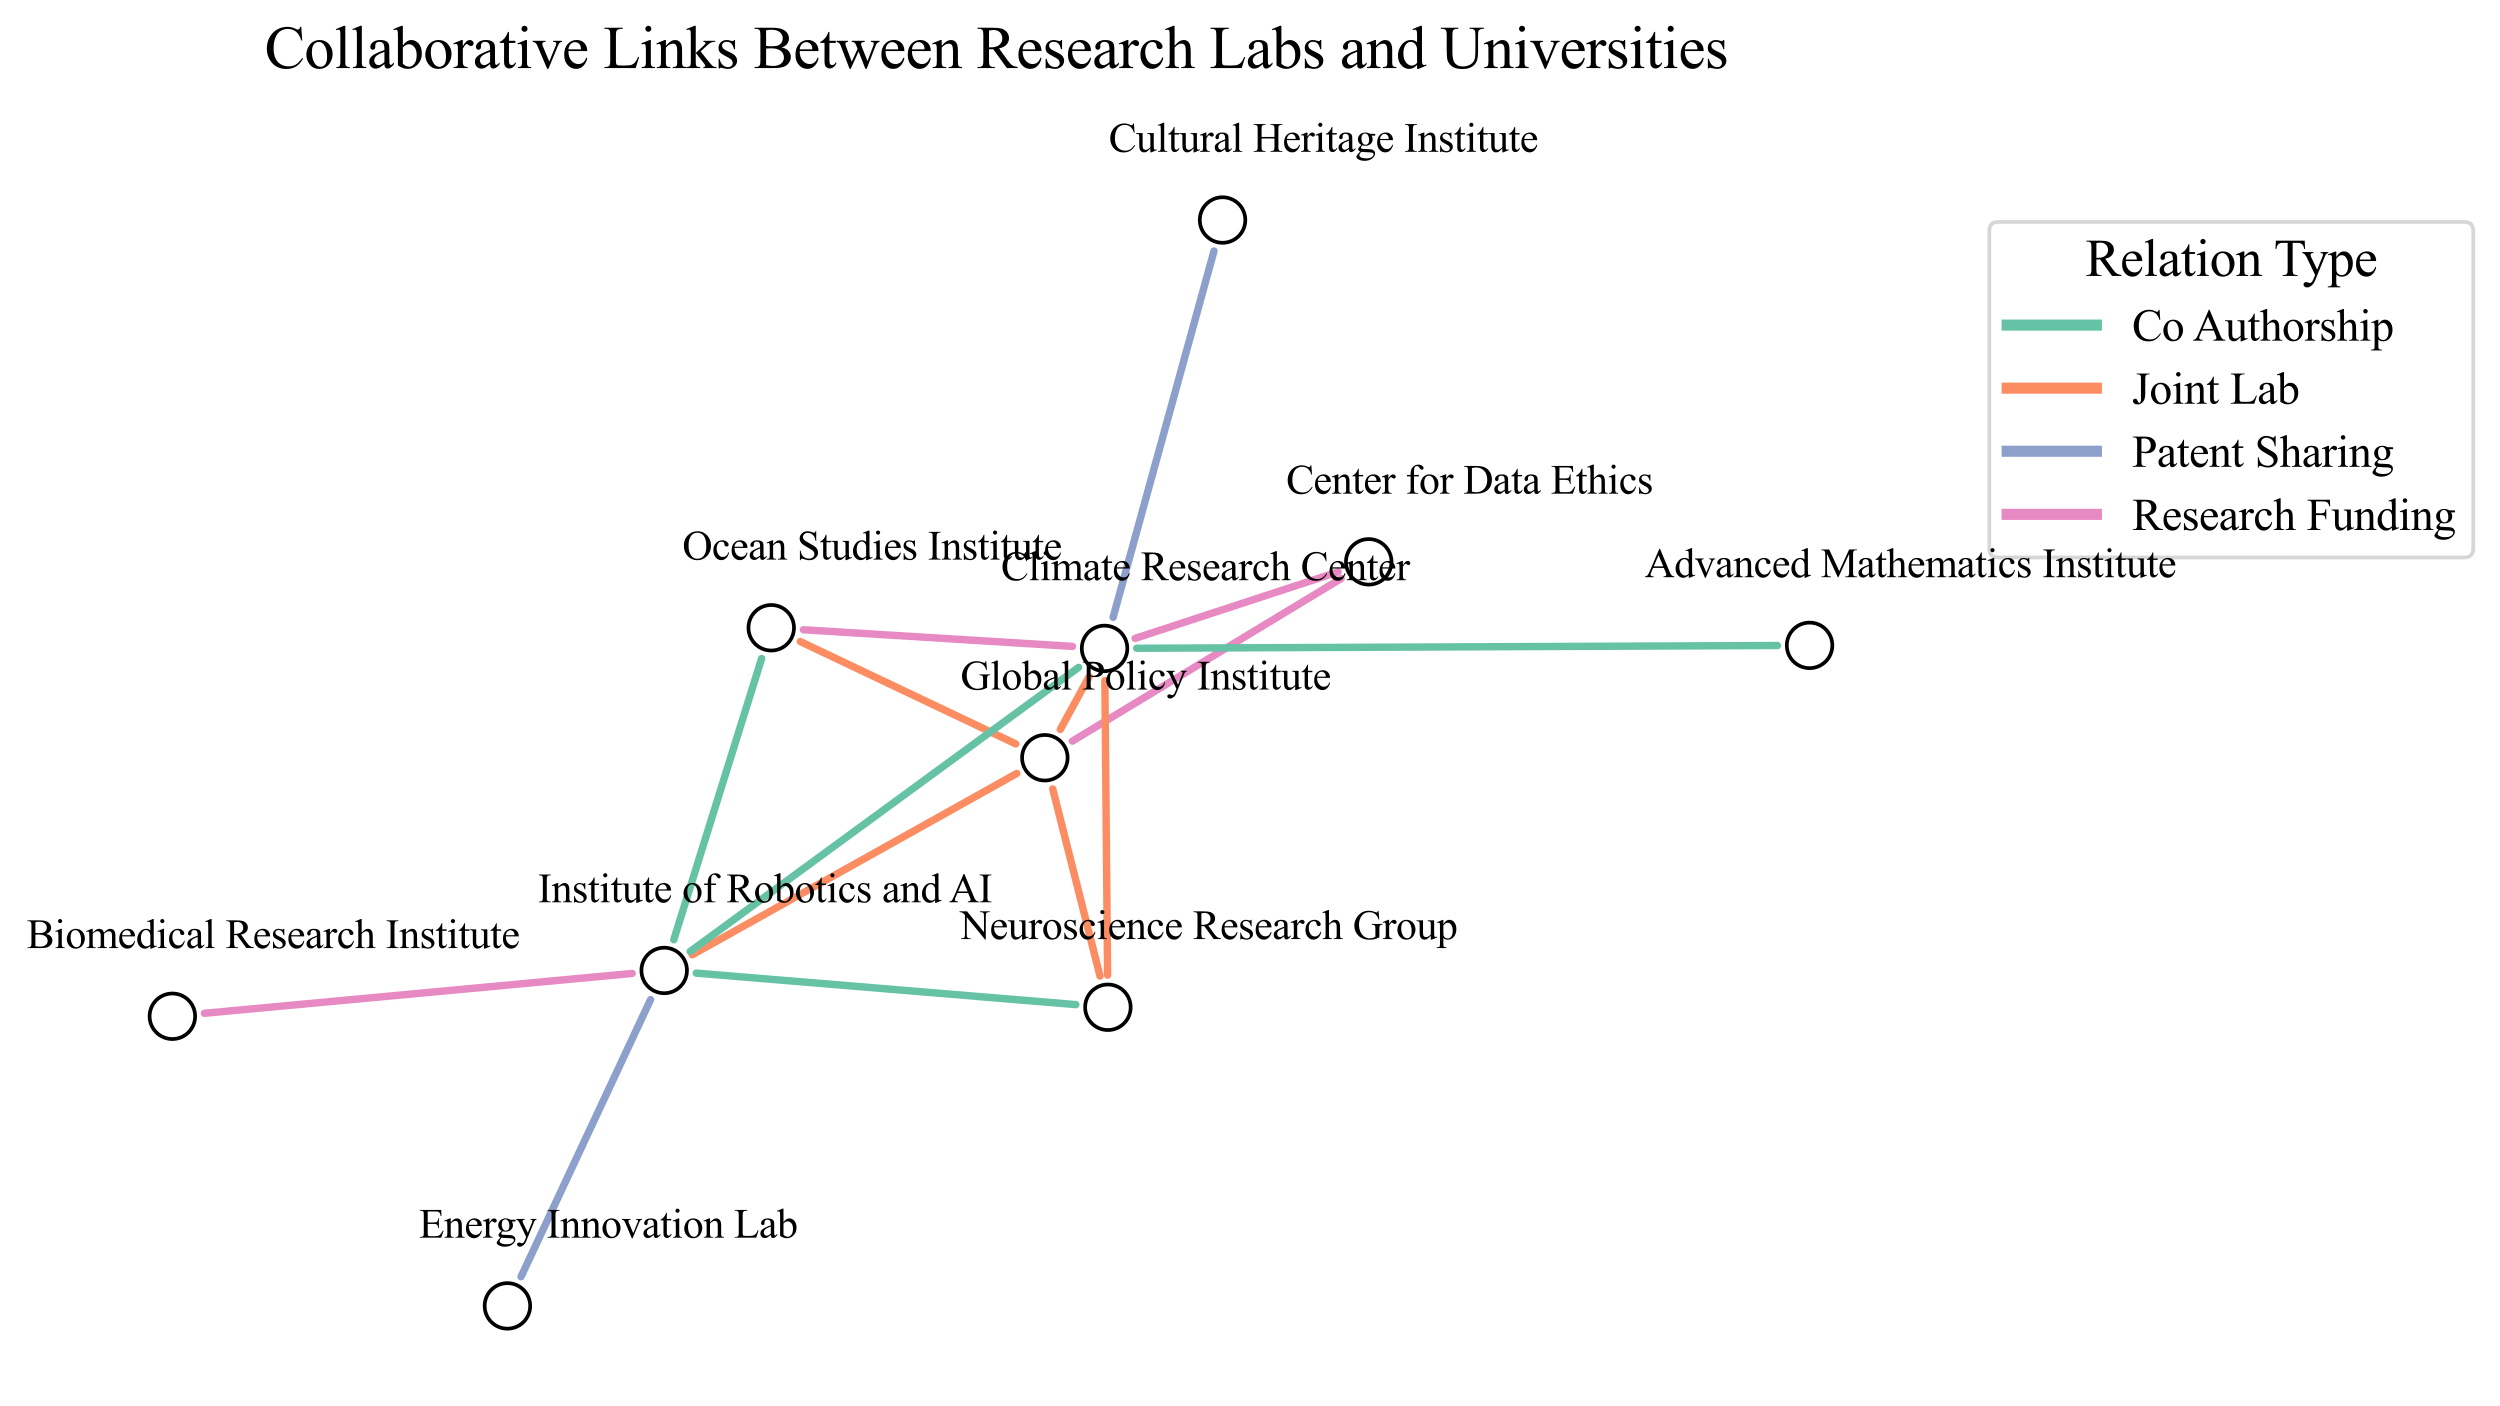 <?xml version="1.0" encoding="utf-8" standalone="no"?>
<!DOCTYPE svg PUBLIC "-//W3C//DTD SVG 1.1//EN"
  "http://www.w3.org/Graphics/SVG/1.1/DTD/svg11.dtd">
<svg xmlns:xlink="http://www.w3.org/1999/xlink" width="672.555pt" height="378.15pt" viewBox="0 0 672.555 378.15" xmlns="http://www.w3.org/2000/svg" version="1.1">
 <defs>
  <style type="text/css">*{stroke-linejoin: round; stroke-linecap: butt}</style>
 </defs>
 <g id="figure_1">
  <g id="patch_1">
   <path d="M 0 378.15 
L 672.555 378.15 
L 672.555 -0 
L 0 -0 
z
" style="fill: #ffffff"/>
  </g>
  <g id="axes_1">
   <g id="patch_2">
    <path d="M 288.499 199.368 
Q 324.654 177.498 360.809 155.628 
" clip-path="url(#p1f6125f3ea)" style="fill: none; stroke: #e78ac3; stroke-width: 2; stroke-linecap: round"/>
   </g>
   <g id="patch_3">
    <path d="M 283.209 212.246 
Q 289.568 237.413 295.926 262.58 
" clip-path="url(#p1f6125f3ea)" style="fill: none; stroke: #fc8d62; stroke-width: 2; stroke-linecap: round"/>
   </g>
   <g id="patch_4">
    <path d="M 273.266 200.135 
Q 244.285 186.367 215.303 172.6 
" clip-path="url(#p1f6125f3ea)" style="fill: none; stroke: #fc8d62; stroke-width: 2; stroke-linecap: round"/>
   </g>
   <g id="patch_5">
    <path d="M 285.239 196.248 
Q 289.119 189.142 292.999 182.036 
" clip-path="url(#p1f6125f3ea)" style="fill: none; stroke: #fc8d62; stroke-width: 2; stroke-linecap: round"/>
   </g>
   <g id="patch_6">
    <path d="M 273.528 208.075 
Q 229.884 232.463 186.24 256.852 
" clip-path="url(#p1f6125f3ea)" style="fill: none; stroke: #fc8d62; stroke-width: 2; stroke-linecap: round"/>
   </g>
   <g id="patch_7">
    <path d="M 359.989 153.843 
Q 332.683 162.79 305.377 171.737 
" clip-path="url(#p1f6125f3ea)" style="fill: none; stroke: #e78ac3; stroke-width: 2; stroke-linecap: round"/>
   </g>
   <g id="patch_8">
    <path d="M 289.419 270.263 
Q 238.364 266.027 187.31 261.79 
" clip-path="url(#p1f6125f3ea)" style="fill: none; stroke: #66c2a5; stroke-width: 2; stroke-linecap: round"/>
   </g>
   <g id="patch_9">
    <path d="M 297.968 262.32 
Q 297.599 222.706 297.231 183.093 
" clip-path="url(#p1f6125f3ea)" style="fill: none; stroke: #fc8d62; stroke-width: 2; stroke-linecap: round"/>
   </g>
   <g id="patch_10">
    <path d="M 204.895 177.151 
Q 193.079 214.98 181.264 252.81 
" clip-path="url(#p1f6125f3ea)" style="fill: none; stroke: #66c2a5; stroke-width: 2; stroke-linecap: round"/>
   </g>
   <g id="patch_11">
    <path d="M 216.122 169.417 
Q 252.316 171.658 288.51 173.898 
" clip-path="url(#p1f6125f3ea)" style="fill: none; stroke: #e78ac3; stroke-width: 2; stroke-linecap: round"/>
   </g>
   <g id="patch_12">
    <path d="M 290.161 179.544 
Q 237.918 217.753 185.674 255.962 
" clip-path="url(#p1f6125f3ea)" style="fill: none; stroke: #66c2a5; stroke-width: 2; stroke-linecap: round"/>
   </g>
   <g id="patch_13">
    <path d="M 299.451 166.08 
Q 313.023 116.81 326.595 67.539 
" clip-path="url(#p1f6125f3ea)" style="fill: none; stroke: #8da0cb; stroke-width: 2; stroke-linecap: round"/>
   </g>
   <g id="patch_14">
    <path d="M 305.812 174.396 
Q 391.985 174.027 478.157 173.658 
" clip-path="url(#p1f6125f3ea)" style="fill: none; stroke: #66c2a5; stroke-width: 2; stroke-linecap: round"/>
   </g>
   <g id="patch_15">
    <path d="M 175.015 268.921 
Q 157.595 306.195 140.175 343.47 
" clip-path="url(#p1f6125f3ea)" style="fill: none; stroke: #8da0cb; stroke-width: 2; stroke-linecap: round"/>
   </g>
   <g id="patch_16">
    <path d="M 170.062 261.878 
Q 112.528 267.237 54.995 272.596 
" clip-path="url(#p1f6125f3ea)" style="fill: none; stroke: #e78ac3; stroke-width: 2; stroke-linecap: round"/>
   </g>
   <g id="PathCollection_1">
    <defs>
     <path id="m7d05cd8c37" d="M 0 6.124 
C 1.624 6.124 3.182 5.478 4.33 4.33 
C 5.478 3.182 6.124 1.624 6.124 0 
C 6.124 -1.624 5.478 -3.182 4.33 -4.33 
C 3.182 -5.478 1.624 -6.124 0 -6.124 
C -1.624 -6.124 -3.182 -5.478 -4.33 -4.33 
C -5.478 -3.182 -6.124 -1.624 -6.124 0 
C -6.124 1.624 -5.478 3.182 -4.33 4.33 
C -3.182 5.478 -1.624 6.124 0 6.124 
z
" style="stroke: #000000"/>
    </defs>
    <g clip-path="url(#p1f6125f3ea)">
     <use xlink:href="#m7d05cd8c37" x="281.088" y="203.851" style="fill: #ffffff; stroke: #000000"/>
     <use xlink:href="#m7d05cd8c37" x="368.217" y="151.147" style="fill: #ffffff; stroke: #000000"/>
     <use xlink:href="#m7d05cd8c37" x="298.048" y="270.979" style="fill: #ffffff; stroke: #000000"/>
     <use xlink:href="#m7d05cd8c37" x="207.477" y="168.882" style="fill: #ffffff; stroke: #000000"/>
     <use xlink:href="#m7d05cd8c37" x="297.15" y="174.433" style="fill: #ffffff; stroke: #000000"/>
     <use xlink:href="#m7d05cd8c37" x="178.682" y="261.075" style="fill: #ffffff; stroke: #000000"/>
     <use xlink:href="#m7d05cd8c37" x="136.507" y="351.318" style="fill: #ffffff; stroke: #000000"/>
     <use xlink:href="#m7d05cd8c37" x="46.369" y="273.399" style="fill: #ffffff; stroke: #000000"/>
     <use xlink:href="#m7d05cd8c37" x="328.894" y="59.192" style="fill: #ffffff; stroke: #000000"/>
     <use xlink:href="#m7d05cd8c37" x="486.816" y="173.621" style="fill: #ffffff; stroke: #000000"/>
    </g>
   </g>
   <g id="text_1">
    <!-- Collaborative Links Between Research Labs and Universities -->
    <g transform="translate(71.188 18.31) scale(0.16 -0.16)">
     <defs>
      <path id="TimesNewRomanPSMT-43" d="M 3853 4334 
L 3950 2894 
L 3853 2894 
Q 3659 3541 3300 3825 
Q 2941 4109 2438 4109 
Q 2016 4109 1675 3895 
Q 1334 3681 1139 3212 
Q 944 2744 944 2047 
Q 944 1472 1128 1050 
Q 1313 628 1683 403 
Q 2053 178 2528 178 
Q 2941 178 3256 354 
Q 3572 531 3950 1056 
L 4047 994 
Q 3728 428 3303 165 
Q 2878 -97 2294 -97 
Q 1241 -97 663 684 
Q 231 1266 231 2053 
Q 231 2688 515 3219 
Q 800 3750 1298 4042 
Q 1797 4334 2388 4334 
Q 2847 4334 3294 4109 
Q 3425 4041 3481 4041 
Q 3566 4041 3628 4100 
Q 3709 4184 3744 4334 
L 3853 4334 
z
" transform="scale(0.016)"/>
      <path id="TimesNewRomanPSMT-6f" d="M 1600 2947 
Q 2250 2947 2644 2453 
Q 2978 2031 2978 1484 
Q 2978 1100 2793 706 
Q 2609 313 2286 112 
Q 1963 -88 1566 -88 
Q 919 -88 538 428 
Q 216 863 216 1403 
Q 216 1797 411 2186 
Q 606 2575 925 2761 
Q 1244 2947 1600 2947 
z
M 1503 2744 
Q 1338 2744 1170 2645 
Q 1003 2547 900 2300 
Q 797 2053 797 1666 
Q 797 1041 1045 587 
Q 1294 134 1700 134 
Q 2003 134 2200 384 
Q 2397 634 2397 1244 
Q 2397 2006 2069 2444 
Q 1847 2744 1503 2744 
z
" transform="scale(0.016)"/>
      <path id="TimesNewRomanPSMT-6c" d="M 1184 4444 
L 1184 647 
Q 1184 378 1223 290 
Q 1263 203 1344 158 
Q 1425 113 1647 113 
L 1647 0 
L 244 0 
L 244 113 
Q 441 113 512 153 
Q 584 194 625 287 
Q 666 381 666 647 
L 666 3247 
Q 666 3731 644 3842 
Q 622 3953 573 3993 
Q 525 4034 450 4034 
Q 369 4034 244 3984 
L 191 4094 
L 1044 4444 
L 1184 4444 
z
" transform="scale(0.016)"/>
      <path id="TimesNewRomanPSMT-61" d="M 1822 413 
Q 1381 72 1269 19 
Q 1100 -59 909 -59 
Q 613 -59 420 144 
Q 228 347 228 678 
Q 228 888 322 1041 
Q 450 1253 767 1440 
Q 1084 1628 1822 1897 
L 1822 2009 
Q 1822 2438 1686 2597 
Q 1550 2756 1291 2756 
Q 1094 2756 978 2650 
Q 859 2544 859 2406 
L 866 2225 
Q 866 2081 792 2003 
Q 719 1925 600 1925 
Q 484 1925 411 2006 
Q 338 2088 338 2228 
Q 338 2497 613 2722 
Q 888 2947 1384 2947 
Q 1766 2947 2009 2819 
Q 2194 2722 2281 2516 
Q 2338 2381 2338 1966 
L 2338 994 
Q 2338 584 2353 492 
Q 2369 400 2405 369 
Q 2441 338 2488 338 
Q 2538 338 2575 359 
Q 2641 400 2828 588 
L 2828 413 
Q 2478 -56 2159 -56 
Q 2006 -56 1915 50 
Q 1825 156 1822 413 
z
M 1822 616 
L 1822 1706 
Q 1350 1519 1213 1441 
Q 966 1303 859 1153 
Q 753 1003 753 825 
Q 753 600 887 451 
Q 1022 303 1197 303 
Q 1434 303 1822 616 
z
" transform="scale(0.016)"/>
      <path id="TimesNewRomanPSMT-62" d="M 984 2369 
Q 1400 2947 1881 2947 
Q 2322 2947 2650 2570 
Q 2978 2194 2978 1541 
Q 2978 778 2472 313 
Q 2038 -88 1503 -88 
Q 1253 -88 995 3 
Q 738 94 469 275 
L 469 3241 
Q 469 3728 445 3840 
Q 422 3953 372 3993 
Q 322 4034 247 4034 
Q 159 4034 28 3984 
L -16 4094 
L 844 4444 
L 984 4444 
L 984 2369 
z
M 984 2169 
L 984 456 
Q 1144 300 1314 220 
Q 1484 141 1663 141 
Q 1947 141 2192 453 
Q 2438 766 2438 1363 
Q 2438 1913 2192 2208 
Q 1947 2503 1634 2503 
Q 1469 2503 1303 2419 
Q 1178 2356 984 2169 
z
" transform="scale(0.016)"/>
      <path id="TimesNewRomanPSMT-72" d="M 1038 2947 
L 1038 2303 
Q 1397 2947 1775 2947 
Q 1947 2947 2059 2842 
Q 2172 2738 2172 2600 
Q 2172 2478 2090 2393 
Q 2009 2309 1897 2309 
Q 1788 2309 1652 2417 
Q 1516 2525 1450 2525 
Q 1394 2525 1328 2463 
Q 1188 2334 1038 2041 
L 1038 669 
Q 1038 431 1097 309 
Q 1138 225 1241 169 
Q 1344 113 1538 113 
L 1538 0 
L 72 0 
L 72 113 
Q 291 113 397 181 
Q 475 231 506 341 
Q 522 394 522 644 
L 522 1753 
Q 522 2253 501 2348 
Q 481 2444 426 2487 
Q 372 2531 291 2531 
Q 194 2531 72 2484 
L 41 2597 
L 906 2947 
L 1038 2947 
z
" transform="scale(0.016)"/>
      <path id="TimesNewRomanPSMT-74" d="M 1031 3803 
L 1031 2863 
L 1700 2863 
L 1700 2644 
L 1031 2644 
L 1031 788 
Q 1031 509 1111 412 
Q 1191 316 1316 316 
Q 1419 316 1516 380 
Q 1613 444 1666 569 
L 1788 569 
Q 1678 263 1478 108 
Q 1278 -47 1066 -47 
Q 922 -47 784 33 
Q 647 113 581 261 
Q 516 409 516 719 
L 516 2644 
L 63 2644 
L 63 2747 
Q 234 2816 414 2980 
Q 594 3144 734 3369 
Q 806 3488 934 3803 
L 1031 3803 
z
" transform="scale(0.016)"/>
      <path id="TimesNewRomanPSMT-69" d="M 928 4444 
Q 1059 4444 1151 4351 
Q 1244 4259 1244 4128 
Q 1244 3997 1151 3903 
Q 1059 3809 928 3809 
Q 797 3809 703 3903 
Q 609 3997 609 4128 
Q 609 4259 701 4351 
Q 794 4444 928 4444 
z
M 1188 2947 
L 1188 647 
Q 1188 378 1227 289 
Q 1266 200 1342 156 
Q 1419 113 1622 113 
L 1622 0 
L 231 0 
L 231 113 
Q 441 113 512 153 
Q 584 194 626 287 
Q 669 381 669 647 
L 669 1750 
Q 669 2216 641 2353 
Q 619 2453 572 2492 
Q 525 2531 444 2531 
Q 356 2531 231 2484 
L 188 2597 
L 1050 2947 
L 1188 2947 
z
" transform="scale(0.016)"/>
      <path id="TimesNewRomanPSMT-76" d="M 53 2863 
L 1400 2863 
L 1400 2747 
L 1313 2747 
Q 1191 2747 1127 2687 
Q 1063 2628 1063 2528 
Q 1063 2419 1128 2269 
L 1794 688 
L 2463 2328 
Q 2534 2503 2534 2594 
Q 2534 2638 2509 2666 
Q 2475 2713 2422 2730 
Q 2369 2747 2206 2747 
L 2206 2863 
L 3141 2863 
L 3141 2747 
Q 2978 2734 2916 2681 
Q 2806 2588 2719 2369 
L 1703 -88 
L 1575 -88 
L 553 2328 
Q 484 2497 421 2570 
Q 359 2644 263 2694 
Q 209 2722 53 2747 
L 53 2863 
z
" transform="scale(0.016)"/>
      <path id="TimesNewRomanPSMT-65" d="M 681 1784 
Q 678 1147 991 784 
Q 1303 422 1725 422 
Q 2006 422 2214 576 
Q 2422 731 2563 1106 
L 2659 1044 
Q 2594 616 2278 264 
Q 1963 -88 1488 -88 
Q 972 -88 605 314 
Q 238 716 238 1394 
Q 238 2128 614 2539 
Q 991 2950 1559 2950 
Q 2041 2950 2350 2633 
Q 2659 2316 2659 1784 
L 681 1784 
z
M 681 1966 
L 2006 1966 
Q 1991 2241 1941 2353 
Q 1863 2528 1708 2628 
Q 1553 2728 1384 2728 
Q 1125 2728 920 2526 
Q 716 2325 681 1966 
z
" transform="scale(0.016)"/>
      <path id="TimesNewRomanPSMT-20" transform="scale(0.016)"/>
      <path id="TimesNewRomanPSMT-4c" d="M 3669 1172 
L 3772 1150 
L 3409 0 
L 128 0 
L 128 116 
L 288 116 
Q 556 116 672 291 
Q 738 391 738 753 
L 738 3488 
Q 738 3884 650 3984 
Q 528 4122 288 4122 
L 128 4122 
L 128 4238 
L 2047 4238 
L 2047 4122 
Q 1709 4125 1573 4059 
Q 1438 3994 1388 3894 
Q 1338 3794 1338 3416 
L 1338 753 
Q 1338 494 1388 397 
Q 1425 331 1503 300 
Q 1581 269 1991 269 
L 2300 269 
Q 2788 269 2984 341 
Q 3181 413 3343 595 
Q 3506 778 3669 1172 
z
" transform="scale(0.016)"/>
      <path id="TimesNewRomanPSMT-6e" d="M 1034 2341 
Q 1538 2947 1994 2947 
Q 2228 2947 2397 2830 
Q 2566 2713 2666 2444 
Q 2734 2256 2734 1869 
L 2734 647 
Q 2734 375 2778 278 
Q 2813 200 2889 156 
Q 2966 113 3172 113 
L 3172 0 
L 1756 0 
L 1756 113 
L 1816 113 
Q 2016 113 2095 173 
Q 2175 234 2206 353 
Q 2219 400 2219 647 
L 2219 1819 
Q 2219 2209 2117 2386 
Q 2016 2563 1775 2563 
Q 1403 2563 1034 2156 
L 1034 647 
Q 1034 356 1069 288 
Q 1113 197 1189 155 
Q 1266 113 1500 113 
L 1500 0 
L 84 0 
L 84 113 
L 147 113 
Q 366 113 442 223 
Q 519 334 519 647 
L 519 1709 
Q 519 2225 495 2337 
Q 472 2450 423 2490 
Q 375 2531 294 2531 
Q 206 2531 84 2484 
L 38 2597 
L 900 2947 
L 1034 2947 
L 1034 2341 
z
" transform="scale(0.016)"/>
      <path id="TimesNewRomanPSMT-6b" d="M 1047 4444 
L 1047 1597 
L 1775 2259 
Q 2006 2472 2044 2528 
Q 2069 2566 2069 2603 
Q 2069 2666 2017 2711 
Q 1966 2756 1847 2763 
L 1847 2863 
L 3091 2863 
L 3091 2763 
Q 2834 2756 2664 2684 
Q 2494 2613 2291 2428 
L 1556 1750 
L 2291 822 
Q 2597 438 2703 334 
Q 2853 188 2966 144 
Q 3044 113 3238 113 
L 3238 0 
L 1847 0 
L 1847 113 
Q 1966 116 2008 148 
Q 2050 181 2050 241 
Q 2050 313 1925 472 
L 1047 1594 
L 1047 644 
Q 1047 366 1086 278 
Q 1125 191 1197 153 
Q 1269 116 1509 113 
L 1509 0 
L 53 0 
L 53 113 
Q 272 113 381 166 
Q 447 200 481 272 
Q 528 375 528 628 
L 528 3234 
Q 528 3731 506 3842 
Q 484 3953 434 3995 
Q 384 4038 303 4038 
Q 238 4038 106 3984 
L 53 4094 
L 903 4444 
L 1047 4444 
z
" transform="scale(0.016)"/>
      <path id="TimesNewRomanPSMT-73" d="M 2050 2947 
L 2050 1972 
L 1947 1972 
Q 1828 2431 1642 2597 
Q 1456 2763 1169 2763 
Q 950 2763 815 2647 
Q 681 2531 681 2391 
Q 681 2216 781 2091 
Q 878 1963 1175 1819 
L 1631 1597 
Q 2266 1288 2266 781 
Q 2266 391 1970 151 
Q 1675 -88 1309 -88 
Q 1047 -88 709 6 
Q 606 38 541 38 
Q 469 38 428 -44 
L 325 -44 
L 325 978 
L 428 978 
Q 516 541 762 319 
Q 1009 97 1316 97 
Q 1531 97 1667 223 
Q 1803 350 1803 528 
Q 1803 744 1651 891 
Q 1500 1038 1047 1263 
Q 594 1488 453 1669 
Q 313 1847 313 2119 
Q 313 2472 555 2709 
Q 797 2947 1181 2947 
Q 1350 2947 1591 2875 
Q 1750 2828 1803 2828 
Q 1853 2828 1881 2850 
Q 1909 2872 1947 2947 
L 2050 2947 
z
" transform="scale(0.016)"/>
      <path id="TimesNewRomanPSMT-42" d="M 2956 2163 
Q 3397 2069 3616 1863 
Q 3919 1575 3919 1159 
Q 3919 844 3719 555 
Q 3519 266 3170 133 
Q 2822 0 2106 0 
L 106 0 
L 106 116 
L 266 116 
Q 531 116 647 284 
Q 719 394 719 750 
L 719 3488 
Q 719 3881 628 3984 
Q 506 4122 266 4122 
L 106 4122 
L 106 4238 
L 1938 4238 
Q 2450 4238 2759 4163 
Q 3228 4050 3475 3764 
Q 3722 3478 3722 3106 
Q 3722 2788 3528 2536 
Q 3334 2284 2956 2163 
z
M 1319 2331 
Q 1434 2309 1582 2298 
Q 1731 2288 1909 2288 
Q 2366 2288 2595 2386 
Q 2825 2484 2947 2687 
Q 3069 2891 3069 3131 
Q 3069 3503 2766 3765 
Q 2463 4028 1881 4028 
Q 1569 4028 1319 3959 
L 1319 2331 
z
M 1319 306 
Q 1681 222 2034 222 
Q 2600 222 2897 476 
Q 3194 731 3194 1106 
Q 3194 1353 3059 1581 
Q 2925 1809 2622 1940 
Q 2319 2072 1872 2072 
Q 1678 2072 1540 2065 
Q 1403 2059 1319 2044 
L 1319 306 
z
" transform="scale(0.016)"/>
      <path id="TimesNewRomanPSMT-77" d="M 41 2863 
L 1241 2863 
L 1241 2747 
Q 1075 2734 1023 2687 
Q 972 2641 972 2553 
Q 972 2456 1025 2319 
L 1638 672 
L 2253 2013 
L 2091 2434 
Q 2016 2622 1894 2694 
Q 1825 2738 1638 2747 
L 1638 2863 
L 3000 2863 
L 3000 2747 
Q 2775 2738 2681 2666 
Q 2619 2616 2619 2506 
Q 2619 2444 2644 2378 
L 3294 734 
L 3897 2319 
Q 3959 2488 3959 2588 
Q 3959 2647 3898 2694 
Q 3838 2741 3659 2747 
L 3659 2863 
L 4563 2863 
L 4563 2747 
Q 4291 2706 4163 2378 
L 3206 -88 
L 3078 -88 
L 2363 1741 
L 1528 -88 
L 1413 -88 
L 494 2319 
Q 403 2547 315 2626 
Q 228 2706 41 2747 
L 41 2863 
z
" transform="scale(0.016)"/>
      <path id="TimesNewRomanPSMT-52" d="M 4325 0 
L 3194 0 
L 1759 1981 
Q 1600 1975 1500 1975 
Q 1459 1975 1412 1976 
Q 1366 1978 1316 1981 
L 1316 750 
Q 1316 350 1403 253 
Q 1522 116 1759 116 
L 1925 116 
L 1925 0 
L 109 0 
L 109 116 
L 269 116 
Q 538 116 653 291 
Q 719 388 719 750 
L 719 3488 
Q 719 3888 631 3984 
Q 509 4122 269 4122 
L 109 4122 
L 109 4238 
L 1653 4238 
Q 2328 4238 2648 4139 
Q 2969 4041 3192 3777 
Q 3416 3513 3416 3147 
Q 3416 2756 3161 2468 
Q 2906 2181 2372 2063 
L 3247 847 
Q 3547 428 3762 290 
Q 3978 153 4325 116 
L 4325 0 
z
M 1316 2178 
Q 1375 2178 1419 2176 
Q 1463 2175 1491 2175 
Q 2097 2175 2405 2437 
Q 2713 2700 2713 3106 
Q 2713 3503 2464 3751 
Q 2216 4000 1806 4000 
Q 1625 4000 1316 3941 
L 1316 2178 
z
" transform="scale(0.016)"/>
      <path id="TimesNewRomanPSMT-63" d="M 2631 1088 
Q 2516 522 2178 217 
Q 1841 -88 1431 -88 
Q 944 -88 581 321 
Q 219 731 219 1428 
Q 219 2103 620 2525 
Q 1022 2947 1584 2947 
Q 2006 2947 2278 2723 
Q 2550 2500 2550 2259 
Q 2550 2141 2473 2067 
Q 2397 1994 2259 1994 
Q 2075 1994 1981 2113 
Q 1928 2178 1911 2362 
Q 1894 2547 1784 2644 
Q 1675 2738 1481 2738 
Q 1169 2738 978 2506 
Q 725 2200 725 1697 
Q 725 1184 976 792 
Q 1228 400 1656 400 
Q 1963 400 2206 609 
Q 2378 753 2541 1131 
L 2631 1088 
z
" transform="scale(0.016)"/>
      <path id="TimesNewRomanPSMT-68" d="M 1041 4444 
L 1041 2350 
Q 1388 2731 1591 2839 
Q 1794 2947 1997 2947 
Q 2241 2947 2416 2812 
Q 2591 2678 2675 2391 
Q 2734 2191 2734 1659 
L 2734 647 
Q 2734 375 2778 275 
Q 2809 200 2884 156 
Q 2959 113 3159 113 
L 3159 0 
L 1753 0 
L 1753 113 
L 1819 113 
Q 2019 113 2097 173 
Q 2175 234 2206 353 
Q 2216 403 2216 647 
L 2216 1659 
Q 2216 2128 2167 2275 
Q 2119 2422 2012 2495 
Q 1906 2569 1756 2569 
Q 1603 2569 1437 2487 
Q 1272 2406 1041 2159 
L 1041 647 
Q 1041 353 1073 281 
Q 1106 209 1195 161 
Q 1284 113 1503 113 
L 1503 0 
L 84 0 
L 84 113 
Q 275 113 384 172 
Q 447 203 484 290 
Q 522 378 522 647 
L 522 3238 
Q 522 3728 498 3840 
Q 475 3953 426 3993 
Q 378 4034 297 4034 
Q 231 4034 84 3984 
L 41 4094 
L 897 4444 
L 1041 4444 
z
" transform="scale(0.016)"/>
      <path id="TimesNewRomanPSMT-64" d="M 2222 322 
Q 2013 103 1813 7 
Q 1613 -88 1381 -88 
Q 913 -88 563 304 
Q 213 697 213 1313 
Q 213 1928 600 2439 
Q 988 2950 1597 2950 
Q 1975 2950 2222 2709 
L 2222 3238 
Q 2222 3728 2198 3840 
Q 2175 3953 2125 3993 
Q 2075 4034 2000 4034 
Q 1919 4034 1784 3984 
L 1744 4094 
L 2597 4444 
L 2738 4444 
L 2738 1134 
Q 2738 631 2761 520 
Q 2784 409 2836 365 
Q 2888 322 2956 322 
Q 3041 322 3181 375 
L 3216 266 
L 2366 -88 
L 2222 -88 
L 2222 322 
z
M 2222 541 
L 2222 2016 
Q 2203 2228 2109 2403 
Q 2016 2578 1861 2667 
Q 1706 2756 1559 2756 
Q 1284 2756 1069 2509 
Q 784 2184 784 1559 
Q 784 928 1059 592 
Q 1334 256 1672 256 
Q 1956 256 2222 541 
z
" transform="scale(0.016)"/>
      <path id="TimesNewRomanPSMT-55" d="M 3053 4122 
L 3053 4238 
L 4553 4238 
L 4553 4122 
L 4394 4122 
Q 4144 4122 4009 3913 
Q 3944 3816 3944 3463 
L 3944 1744 
Q 3944 1106 3817 754 
Q 3691 403 3320 151 
Q 2950 -100 2313 -100 
Q 1619 -100 1259 140 
Q 900 381 750 788 
Q 650 1066 650 1831 
L 650 3488 
Q 650 3878 542 4000 
Q 434 4122 194 4122 
L 34 4122 
L 34 4238 
L 1866 4238 
L 1866 4122 
L 1703 4122 
Q 1441 4122 1328 3956 
Q 1250 3844 1250 3488 
L 1250 1641 
Q 1250 1394 1295 1075 
Q 1341 756 1459 578 
Q 1578 400 1801 284 
Q 2025 169 2350 169 
Q 2766 169 3094 350 
Q 3422 531 3542 814 
Q 3663 1097 3663 1772 
L 3663 3488 
Q 3663 3884 3575 3984 
Q 3453 4122 3213 4122 
L 3053 4122 
z
" transform="scale(0.016)"/>
     </defs>
     <use xlink:href="#TimesNewRomanPSMT-43"/>
     <use xlink:href="#TimesNewRomanPSMT-6f" x="66.699"/>
     <use xlink:href="#TimesNewRomanPSMT-6c" x="116.699"/>
     <use xlink:href="#TimesNewRomanPSMT-6c" x="144.482"/>
     <use xlink:href="#TimesNewRomanPSMT-61" x="172.266"/>
     <use xlink:href="#TimesNewRomanPSMT-62" x="216.65"/>
     <use xlink:href="#TimesNewRomanPSMT-6f" x="266.65"/>
     <use xlink:href="#TimesNewRomanPSMT-72" x="316.65"/>
     <use xlink:href="#TimesNewRomanPSMT-61" x="349.951"/>
     <use xlink:href="#TimesNewRomanPSMT-74" x="394.336"/>
     <use xlink:href="#TimesNewRomanPSMT-69" x="422.119"/>
     <use xlink:href="#TimesNewRomanPSMT-76" x="449.902"/>
     <use xlink:href="#TimesNewRomanPSMT-65" x="499.902"/>
     <use xlink:href="#TimesNewRomanPSMT-20" x="544.287"/>
     <use xlink:href="#TimesNewRomanPSMT-4c" x="569.287"/>
     <use xlink:href="#TimesNewRomanPSMT-69" x="630.371"/>
     <use xlink:href="#TimesNewRomanPSMT-6e" x="658.154"/>
     <use xlink:href="#TimesNewRomanPSMT-6b" x="708.154"/>
     <use xlink:href="#TimesNewRomanPSMT-73" x="758.154"/>
     <use xlink:href="#TimesNewRomanPSMT-20" x="797.07"/>
     <use xlink:href="#TimesNewRomanPSMT-42" x="822.07"/>
     <use xlink:href="#TimesNewRomanPSMT-65" x="888.77"/>
     <use xlink:href="#TimesNewRomanPSMT-74" x="933.154"/>
     <use xlink:href="#TimesNewRomanPSMT-77" x="960.938"/>
     <use xlink:href="#TimesNewRomanPSMT-65" x="1033.154"/>
     <use xlink:href="#TimesNewRomanPSMT-65" x="1077.539"/>
     <use xlink:href="#TimesNewRomanPSMT-6e" x="1121.924"/>
     <use xlink:href="#TimesNewRomanPSMT-20" x="1171.924"/>
     <use xlink:href="#TimesNewRomanPSMT-52" x="1196.924"/>
     <use xlink:href="#TimesNewRomanPSMT-65" x="1263.623"/>
     <use xlink:href="#TimesNewRomanPSMT-73" x="1308.008"/>
     <use xlink:href="#TimesNewRomanPSMT-65" x="1346.924"/>
     <use xlink:href="#TimesNewRomanPSMT-61" x="1391.309"/>
     <use xlink:href="#TimesNewRomanPSMT-72" x="1435.693"/>
     <use xlink:href="#TimesNewRomanPSMT-63" x="1468.994"/>
     <use xlink:href="#TimesNewRomanPSMT-68" x="1513.379"/>
     <use xlink:href="#TimesNewRomanPSMT-20" x="1563.379"/>
     <use xlink:href="#TimesNewRomanPSMT-4c" x="1588.379"/>
     <use xlink:href="#TimesNewRomanPSMT-61" x="1649.463"/>
     <use xlink:href="#TimesNewRomanPSMT-62" x="1693.848"/>
     <use xlink:href="#TimesNewRomanPSMT-73" x="1743.848"/>
     <use xlink:href="#TimesNewRomanPSMT-20" x="1782.764"/>
     <use xlink:href="#TimesNewRomanPSMT-61" x="1807.764"/>
     <use xlink:href="#TimesNewRomanPSMT-6e" x="1852.148"/>
     <use xlink:href="#TimesNewRomanPSMT-64" x="1902.148"/>
     <use xlink:href="#TimesNewRomanPSMT-20" x="1952.148"/>
     <use xlink:href="#TimesNewRomanPSMT-55" x="1977.148"/>
     <use xlink:href="#TimesNewRomanPSMT-6e" x="2049.365"/>
     <use xlink:href="#TimesNewRomanPSMT-69" x="2099.365"/>
     <use xlink:href="#TimesNewRomanPSMT-76" x="2127.148"/>
     <use xlink:href="#TimesNewRomanPSMT-65" x="2177.148"/>
     <use xlink:href="#TimesNewRomanPSMT-72" x="2221.533"/>
     <use xlink:href="#TimesNewRomanPSMT-73" x="2254.834"/>
     <use xlink:href="#TimesNewRomanPSMT-69" x="2293.75"/>
     <use xlink:href="#TimesNewRomanPSMT-74" x="2321.533"/>
     <use xlink:href="#TimesNewRomanPSMT-69" x="2349.316"/>
     <use xlink:href="#TimesNewRomanPSMT-65" x="2377.1"/>
     <use xlink:href="#TimesNewRomanPSMT-73" x="2421.484"/>
    </g>
   </g>
   <g id="legend_1">
    <g id="patch_17">
     <path d="M 537.57 149.965 
L 662.955 149.965 
Q 665.355 149.965 665.355 147.565 
L 665.355 62.111 
Q 665.355 59.711 662.955 59.711 
L 537.57 59.711 
Q 535.17 59.711 535.17 62.111 
L 535.17 147.565 
Q 535.17 149.965 537.57 149.965 
z
" style="fill: #ffffff; opacity: 0.8; stroke: #cccccc; stroke-linejoin: miter"/>
    </g>
    <g id="text_2">
     <!-- Relation Type -->
     <g transform="translate(561.025 74.232) scale(0.14 -0.14)">
      <defs>
       <path id="TimesNewRomanPSMT-54" d="M 3703 4238 
L 3750 3244 
L 3631 3244 
Q 3597 3506 3538 3619 
Q 3441 3800 3280 3886 
Q 3119 3972 2856 3972 
L 2259 3972 
L 2259 734 
Q 2259 344 2344 247 
Q 2463 116 2709 116 
L 2856 116 
L 2856 0 
L 1059 0 
L 1059 116 
L 1209 116 
Q 1478 116 1591 278 
Q 1659 378 1659 734 
L 1659 3972 
L 1150 3972 
Q 853 3972 728 3928 
Q 566 3869 450 3700 
Q 334 3531 313 3244 
L 194 3244 
L 244 4238 
L 3703 4238 
z
" transform="scale(0.016)"/>
       <path id="TimesNewRomanPSMT-79" d="M 38 2863 
L 1372 2863 
L 1372 2747 
L 1306 2747 
Q 1166 2747 1095 2686 
Q 1025 2625 1025 2534 
Q 1025 2413 1128 2197 
L 1825 753 
L 2466 2334 
Q 2519 2463 2519 2588 
Q 2519 2644 2497 2672 
Q 2472 2706 2419 2726 
Q 2366 2747 2231 2747 
L 2231 2863 
L 3163 2863 
L 3163 2747 
Q 3047 2734 2984 2696 
Q 2922 2659 2847 2556 
Q 2819 2513 2741 2316 
L 1575 -541 
Q 1406 -956 1132 -1168 
Q 859 -1381 606 -1381 
Q 422 -1381 303 -1275 
Q 184 -1169 184 -1031 
Q 184 -900 270 -820 
Q 356 -741 506 -741 
Q 609 -741 788 -809 
Q 913 -856 944 -856 
Q 1038 -856 1148 -759 
Q 1259 -663 1372 -384 
L 1575 113 
L 547 2272 
Q 500 2369 397 2513 
Q 319 2622 269 2659 
Q 197 2709 38 2747 
L 38 2863 
z
" transform="scale(0.016)"/>
       <path id="TimesNewRomanPSMT-70" d="M -6 2578 
L 875 2934 
L 994 2934 
L 994 2266 
Q 1216 2644 1439 2795 
Q 1663 2947 1909 2947 
Q 2341 2947 2628 2609 
Q 2981 2197 2981 1534 
Q 2981 794 2556 309 
Q 2206 -88 1675 -88 
Q 1444 -88 1275 -22 
Q 1150 25 994 166 
L 994 -706 
Q 994 -1000 1030 -1079 
Q 1066 -1159 1155 -1206 
Q 1244 -1253 1478 -1253 
L 1478 -1369 
L -22 -1369 
L -22 -1253 
L 56 -1253 
Q 228 -1256 350 -1188 
Q 409 -1153 442 -1076 
Q 475 -1000 475 -688 
L 475 2019 
Q 475 2297 450 2372 
Q 425 2447 370 2484 
Q 316 2522 222 2522 
Q 147 2522 31 2478 
L -6 2578 
z
M 994 2081 
L 994 1013 
Q 994 666 1022 556 
Q 1066 375 1236 237 
Q 1406 100 1666 100 
Q 1978 100 2172 344 
Q 2425 663 2425 1241 
Q 2425 1897 2138 2250 
Q 1938 2494 1663 2494 
Q 1513 2494 1366 2419 
Q 1253 2363 994 2081 
z
" transform="scale(0.016)"/>
      </defs>
      <use xlink:href="#TimesNewRomanPSMT-52"/>
      <use xlink:href="#TimesNewRomanPSMT-65" x="66.699"/>
      <use xlink:href="#TimesNewRomanPSMT-6c" x="111.084"/>
      <use xlink:href="#TimesNewRomanPSMT-61" x="138.867"/>
      <use xlink:href="#TimesNewRomanPSMT-74" x="183.252"/>
      <use xlink:href="#TimesNewRomanPSMT-69" x="211.035"/>
      <use xlink:href="#TimesNewRomanPSMT-6f" x="238.818"/>
      <use xlink:href="#TimesNewRomanPSMT-6e" x="288.818"/>
      <use xlink:href="#TimesNewRomanPSMT-20" x="338.818"/>
      <use xlink:href="#TimesNewRomanPSMT-54" x="362.068"/>
      <use xlink:href="#TimesNewRomanPSMT-79" x="416.152"/>
      <use xlink:href="#TimesNewRomanPSMT-70" x="466.152"/>
      <use xlink:href="#TimesNewRomanPSMT-65" x="516.152"/>
     </g>
    </g>
    <g id="line2d_1">
     <path d="M 539.97 87.453 
L 551.97 87.453 
L 563.97 87.453 
" style="fill: none; stroke: #66c2a5; stroke-width: 3; stroke-linecap: square"/>
    </g>
    <g id="text_3">
     <!-- Co Authorship -->
     <g transform="translate(573.57 91.653) scale(0.12 -0.12)">
      <defs>
       <path id="TimesNewRomanPSMT-41" d="M 2928 1419 
L 1288 1419 
L 1000 750 
Q 894 503 894 381 
Q 894 284 986 211 
Q 1078 138 1384 116 
L 1384 0 
L 50 0 
L 50 116 
Q 316 163 394 238 
Q 553 388 747 847 
L 2238 4334 
L 2347 4334 
L 3822 809 
Q 4000 384 4145 257 
Q 4291 131 4550 116 
L 4550 0 
L 2878 0 
L 2878 116 
Q 3131 128 3220 200 
Q 3309 272 3309 375 
Q 3309 513 3184 809 
L 2928 1419 
z
M 2841 1650 
L 2122 3363 
L 1384 1650 
L 2841 1650 
z
" transform="scale(0.016)"/>
       <path id="TimesNewRomanPSMT-75" d="M 2709 2863 
L 2709 1128 
Q 2709 631 2732 520 
Q 2756 409 2807 365 
Q 2859 322 2928 322 
Q 3025 322 3147 375 
L 3191 266 
L 2334 -88 
L 2194 -88 
L 2194 519 
Q 1825 119 1631 15 
Q 1438 -88 1222 -88 
Q 981 -88 804 51 
Q 628 191 559 409 
Q 491 628 491 1028 
L 491 2306 
Q 491 2509 447 2587 
Q 403 2666 317 2708 
Q 231 2750 6 2747 
L 6 2863 
L 1009 2863 
L 1009 947 
Q 1009 547 1148 422 
Q 1288 297 1484 297 
Q 1619 297 1789 381 
Q 1959 466 2194 703 
L 2194 2325 
Q 2194 2569 2105 2655 
Q 2016 2741 1734 2747 
L 1734 2863 
L 2709 2863 
z
" transform="scale(0.016)"/>
      </defs>
      <use xlink:href="#TimesNewRomanPSMT-43"/>
      <use xlink:href="#TimesNewRomanPSMT-6f" x="66.699"/>
      <use xlink:href="#TimesNewRomanPSMT-20" x="116.699"/>
      <use xlink:href="#TimesNewRomanPSMT-41" x="136.199"/>
      <use xlink:href="#TimesNewRomanPSMT-75" x="208.416"/>
      <use xlink:href="#TimesNewRomanPSMT-74" x="258.416"/>
      <use xlink:href="#TimesNewRomanPSMT-68" x="286.199"/>
      <use xlink:href="#TimesNewRomanPSMT-6f" x="336.199"/>
      <use xlink:href="#TimesNewRomanPSMT-72" x="386.199"/>
      <use xlink:href="#TimesNewRomanPSMT-73" x="419.5"/>
      <use xlink:href="#TimesNewRomanPSMT-68" x="458.416"/>
      <use xlink:href="#TimesNewRomanPSMT-69" x="508.416"/>
      <use xlink:href="#TimesNewRomanPSMT-70" x="536.199"/>
     </g>
    </g>
    <g id="line2d_2">
     <path d="M 539.97 104.42 
L 551.97 104.42 
L 563.97 104.42 
" style="fill: none; stroke: #fc8d62; stroke-width: 3; stroke-linecap: square"/>
    </g>
    <g id="text_4">
     <!-- Joint Lab -->
     <g transform="translate(573.57 108.62) scale(0.12 -0.12)">
      <defs>
       <path id="TimesNewRomanPSMT-4a" d="M 638 4122 
L 638 4238 
L 2453 4238 
L 2453 4122 
L 2300 4122 
Q 2041 4122 1922 3969 
Q 1847 3869 1847 3488 
L 1847 1416 
Q 1847 938 1742 641 
Q 1638 344 1381 123 
Q 1125 -97 763 -97 
Q 469 -97 300 48 
Q 131 194 131 381 
Q 131 534 209 613 
Q 313 709 450 709 
Q 550 709 629 643 
Q 709 578 831 294 
Q 903 125 1016 125 
Q 1100 125 1173 228 
Q 1247 331 1247 594 
L 1247 3488 
Q 1247 3809 1206 3913 
Q 1175 3991 1075 4047 
Q 941 4122 791 4122 
L 638 4122 
z
" transform="scale(0.016)"/>
      </defs>
      <use xlink:href="#TimesNewRomanPSMT-4a"/>
      <use xlink:href="#TimesNewRomanPSMT-6f" x="38.916"/>
      <use xlink:href="#TimesNewRomanPSMT-69" x="88.916"/>
      <use xlink:href="#TimesNewRomanPSMT-6e" x="116.699"/>
      <use xlink:href="#TimesNewRomanPSMT-74" x="166.699"/>
      <use xlink:href="#TimesNewRomanPSMT-20" x="194.482"/>
      <use xlink:href="#TimesNewRomanPSMT-4c" x="219.482"/>
      <use xlink:href="#TimesNewRomanPSMT-61" x="280.566"/>
      <use xlink:href="#TimesNewRomanPSMT-62" x="324.951"/>
     </g>
    </g>
    <g id="line2d_3">
     <path d="M 539.97 121.387 
L 551.97 121.387 
L 563.97 121.387 
" style="fill: none; stroke: #8da0cb; stroke-width: 3; stroke-linecap: square"/>
    </g>
    <g id="text_5">
     <!-- Patent Sharing -->
     <g transform="translate(573.57 125.587) scale(0.12 -0.12)">
      <defs>
       <path id="TimesNewRomanPSMT-50" d="M 1313 1984 
L 1313 750 
Q 1313 350 1400 253 
Q 1519 116 1759 116 
L 1922 116 
L 1922 0 
L 106 0 
L 106 116 
L 266 116 
Q 534 116 650 291 
Q 713 388 713 750 
L 713 3488 
Q 713 3888 628 3984 
Q 506 4122 266 4122 
L 106 4122 
L 106 4238 
L 1659 4238 
Q 2228 4238 2556 4120 
Q 2884 4003 3109 3725 
Q 3334 3447 3334 3066 
Q 3334 2547 2992 2222 
Q 2650 1897 2025 1897 
Q 1872 1897 1694 1919 
Q 1516 1941 1313 1984 
z
M 1313 2163 
Q 1478 2131 1606 2115 
Q 1734 2100 1825 2100 
Q 2150 2100 2386 2351 
Q 2622 2603 2622 3003 
Q 2622 3278 2509 3514 
Q 2397 3750 2190 3867 
Q 1984 3984 1722 3984 
Q 1563 3984 1313 3925 
L 1313 2163 
z
" transform="scale(0.016)"/>
       <path id="TimesNewRomanPSMT-53" d="M 2934 4334 
L 2934 2869 
L 2819 2869 
Q 2763 3291 2617 3541 
Q 2472 3791 2203 3937 
Q 1934 4084 1647 4084 
Q 1322 4084 1109 3886 
Q 897 3688 897 3434 
Q 897 3241 1031 3081 
Q 1225 2847 1953 2456 
Q 2547 2138 2764 1967 
Q 2981 1797 3098 1565 
Q 3216 1334 3216 1081 
Q 3216 600 2842 251 
Q 2469 -97 1881 -97 
Q 1697 -97 1534 -69 
Q 1438 -53 1133 45 
Q 828 144 747 144 
Q 669 144 623 97 
Q 578 50 556 -97 
L 441 -97 
L 441 1356 
L 556 1356 
Q 638 900 775 673 
Q 913 447 1195 297 
Q 1478 147 1816 147 
Q 2206 147 2432 353 
Q 2659 559 2659 841 
Q 2659 997 2573 1156 
Q 2488 1316 2306 1453 
Q 2184 1547 1640 1851 
Q 1097 2156 867 2337 
Q 638 2519 519 2737 
Q 400 2956 400 3219 
Q 400 3675 750 4004 
Q 1100 4334 1641 4334 
Q 1978 4334 2356 4169 
Q 2531 4091 2603 4091 
Q 2684 4091 2736 4139 
Q 2788 4188 2819 4334 
L 2934 4334 
z
" transform="scale(0.016)"/>
       <path id="TimesNewRomanPSMT-67" d="M 966 1044 
Q 703 1172 562 1401 
Q 422 1631 422 1909 
Q 422 2334 742 2640 
Q 1063 2947 1563 2947 
Q 1972 2947 2272 2747 
L 2878 2747 
Q 3013 2747 3034 2739 
Q 3056 2731 3066 2713 
Q 3084 2684 3084 2613 
Q 3084 2531 3069 2500 
Q 3059 2484 3036 2475 
Q 3013 2466 2878 2466 
L 2506 2466 
Q 2681 2241 2681 1891 
Q 2681 1491 2375 1206 
Q 2069 922 1553 922 
Q 1341 922 1119 984 
Q 981 866 932 777 
Q 884 688 884 625 
Q 884 572 936 522 
Q 988 472 1138 450 
Q 1225 438 1575 428 
Q 2219 413 2409 384 
Q 2700 344 2873 169 
Q 3047 -6 3047 -263 
Q 3047 -616 2716 -925 
Q 2228 -1381 1444 -1381 
Q 841 -1381 425 -1109 
Q 191 -953 191 -784 
Q 191 -709 225 -634 
Q 278 -519 444 -313 
Q 466 -284 763 25 
Q 600 122 533 198 
Q 466 275 466 372 
Q 466 481 555 628 
Q 644 775 966 1044 
z
M 1509 2797 
Q 1278 2797 1122 2612 
Q 966 2428 966 2047 
Q 966 1553 1178 1281 
Q 1341 1075 1591 1075 
Q 1828 1075 1981 1253 
Q 2134 1431 2134 1813 
Q 2134 2309 1919 2591 
Q 1759 2797 1509 2797 
z
M 934 0 
Q 788 -159 713 -296 
Q 638 -434 638 -550 
Q 638 -700 819 -813 
Q 1131 -1006 1722 -1006 
Q 2284 -1006 2551 -807 
Q 2819 -609 2819 -384 
Q 2819 -222 2659 -153 
Q 2497 -84 2016 -72 
Q 1313 -53 934 0 
z
" transform="scale(0.016)"/>
      </defs>
      <use xlink:href="#TimesNewRomanPSMT-50"/>
      <use xlink:href="#TimesNewRomanPSMT-61" x="55.615"/>
      <use xlink:href="#TimesNewRomanPSMT-74" x="100"/>
      <use xlink:href="#TimesNewRomanPSMT-65" x="127.783"/>
      <use xlink:href="#TimesNewRomanPSMT-6e" x="172.168"/>
      <use xlink:href="#TimesNewRomanPSMT-74" x="222.168"/>
      <use xlink:href="#TimesNewRomanPSMT-20" x="249.951"/>
      <use xlink:href="#TimesNewRomanPSMT-53" x="274.951"/>
      <use xlink:href="#TimesNewRomanPSMT-68" x="330.566"/>
      <use xlink:href="#TimesNewRomanPSMT-61" x="380.566"/>
      <use xlink:href="#TimesNewRomanPSMT-72" x="424.951"/>
      <use xlink:href="#TimesNewRomanPSMT-69" x="458.252"/>
      <use xlink:href="#TimesNewRomanPSMT-6e" x="486.035"/>
      <use xlink:href="#TimesNewRomanPSMT-67" x="536.035"/>
     </g>
    </g>
    <g id="line2d_4">
     <path d="M 539.97 138.376 
L 551.97 138.376 
L 563.97 138.376 
" style="fill: none; stroke: #e78ac3; stroke-width: 3; stroke-linecap: square"/>
    </g>
    <g id="text_6">
     <!-- Research Funding -->
     <g transform="translate(573.57 142.576) scale(0.12 -0.12)">
      <defs>
       <path id="TimesNewRomanPSMT-46" d="M 1309 4006 
L 1309 2341 
L 2081 2341 
Q 2347 2341 2470 2458 
Q 2594 2575 2634 2922 
L 2750 2922 
L 2750 1488 
L 2634 1488 
Q 2631 1734 2570 1850 
Q 2509 1966 2401 2023 
Q 2294 2081 2081 2081 
L 1309 2081 
L 1309 750 
Q 1309 428 1350 325 
Q 1381 247 1481 191 
Q 1619 116 1769 116 
L 1922 116 
L 1922 0 
L 103 0 
L 103 116 
L 253 116 
Q 516 116 634 269 
Q 709 369 709 750 
L 709 3488 
Q 709 3809 669 3913 
Q 638 3991 541 4047 
Q 406 4122 253 4122 
L 103 4122 
L 103 4238 
L 3256 4238 
L 3297 3306 
L 3188 3306 
Q 3106 3603 2998 3742 
Q 2891 3881 2733 3943 
Q 2575 4006 2244 4006 
L 1309 4006 
z
" transform="scale(0.016)"/>
      </defs>
      <use xlink:href="#TimesNewRomanPSMT-52"/>
      <use xlink:href="#TimesNewRomanPSMT-65" x="66.699"/>
      <use xlink:href="#TimesNewRomanPSMT-73" x="111.084"/>
      <use xlink:href="#TimesNewRomanPSMT-65" x="150"/>
      <use xlink:href="#TimesNewRomanPSMT-61" x="194.385"/>
      <use xlink:href="#TimesNewRomanPSMT-72" x="238.77"/>
      <use xlink:href="#TimesNewRomanPSMT-63" x="272.07"/>
      <use xlink:href="#TimesNewRomanPSMT-68" x="316.455"/>
      <use xlink:href="#TimesNewRomanPSMT-20" x="366.455"/>
      <use xlink:href="#TimesNewRomanPSMT-46" x="391.455"/>
      <use xlink:href="#TimesNewRomanPSMT-75" x="447.07"/>
      <use xlink:href="#TimesNewRomanPSMT-6e" x="497.07"/>
      <use xlink:href="#TimesNewRomanPSMT-64" x="547.07"/>
      <use xlink:href="#TimesNewRomanPSMT-69" x="597.07"/>
      <use xlink:href="#TimesNewRomanPSMT-6e" x="624.854"/>
      <use xlink:href="#TimesNewRomanPSMT-67" x="674.854"/>
     </g>
    </g>
   </g>
   <g id="text_7">
    <!-- Global Policy Institute -->
    <g transform="translate(258.405 185.497) scale(0.11 -0.11)">
     <defs>
      <path id="TimesNewRomanPSMT-47" d="M 3928 4334 
L 4038 2997 
L 3928 2997 
Q 3763 3497 3500 3750 
Q 3122 4116 2528 4116 
Q 1719 4116 1297 3475 
Q 944 2934 944 2188 
Q 944 1581 1178 1081 
Q 1413 581 1792 348 
Q 2172 116 2572 116 
Q 2806 116 3025 175 
Q 3244 234 3447 350 
L 3447 1575 
Q 3447 1894 3398 1992 
Q 3350 2091 3248 2142 
Q 3147 2194 2891 2194 
L 2891 2313 
L 4531 2313 
L 4531 2194 
L 4453 2194 
Q 4209 2194 4119 2031 
Q 4056 1916 4056 1575 
L 4056 278 
Q 3697 84 3347 -6 
Q 2997 -97 2569 -97 
Q 1341 -97 703 691 
Q 225 1281 225 2053 
Q 225 2613 494 3125 
Q 813 3734 1369 4063 
Q 1834 4334 2469 4334 
Q 2700 4334 2889 4296 
Q 3078 4259 3425 4131 
Q 3600 4066 3659 4066 
Q 3719 4066 3761 4120 
Q 3803 4175 3813 4334 
L 3928 4334 
z
" transform="scale(0.016)"/>
      <path id="TimesNewRomanPSMT-49" d="M 1975 116 
L 1975 0 
L 159 0 
L 159 116 
L 309 116 
Q 572 116 691 269 
Q 766 369 766 750 
L 766 3488 
Q 766 3809 725 3913 
Q 694 3991 597 4047 
Q 459 4122 309 4122 
L 159 4122 
L 159 4238 
L 1975 4238 
L 1975 4122 
L 1822 4122 
Q 1563 4122 1444 3969 
Q 1366 3869 1366 3488 
L 1366 750 
Q 1366 428 1406 325 
Q 1438 247 1538 191 
Q 1672 116 1822 116 
L 1975 116 
z
" transform="scale(0.016)"/>
     </defs>
     <use xlink:href="#TimesNewRomanPSMT-47"/>
     <use xlink:href="#TimesNewRomanPSMT-6c" x="72.217"/>
     <use xlink:href="#TimesNewRomanPSMT-6f" x="100"/>
     <use xlink:href="#TimesNewRomanPSMT-62" x="150"/>
     <use xlink:href="#TimesNewRomanPSMT-61" x="200"/>
     <use xlink:href="#TimesNewRomanPSMT-6c" x="244.385"/>
     <use xlink:href="#TimesNewRomanPSMT-20" x="272.168"/>
     <use xlink:href="#TimesNewRomanPSMT-50" x="297.168"/>
     <use xlink:href="#TimesNewRomanPSMT-6f" x="352.783"/>
     <use xlink:href="#TimesNewRomanPSMT-6c" x="402.783"/>
     <use xlink:href="#TimesNewRomanPSMT-69" x="430.566"/>
     <use xlink:href="#TimesNewRomanPSMT-63" x="458.35"/>
     <use xlink:href="#TimesNewRomanPSMT-79" x="502.734"/>
     <use xlink:href="#TimesNewRomanPSMT-20" x="552.734"/>
     <use xlink:href="#TimesNewRomanPSMT-49" x="577.734"/>
     <use xlink:href="#TimesNewRomanPSMT-6e" x="611.035"/>
     <use xlink:href="#TimesNewRomanPSMT-73" x="661.035"/>
     <use xlink:href="#TimesNewRomanPSMT-74" x="699.951"/>
     <use xlink:href="#TimesNewRomanPSMT-69" x="727.734"/>
     <use xlink:href="#TimesNewRomanPSMT-74" x="755.518"/>
     <use xlink:href="#TimesNewRomanPSMT-75" x="783.301"/>
     <use xlink:href="#TimesNewRomanPSMT-74" x="833.301"/>
     <use xlink:href="#TimesNewRomanPSMT-65" x="861.084"/>
    </g>
   </g>
   <g id="text_8">
    <!-- Center for Data Ethics -->
    <g transform="translate(346.006 132.804) scale(0.11 -0.11)">
     <defs>
      <path id="TimesNewRomanPSMT-66" d="M 1319 2638 
L 1319 756 
Q 1319 356 1406 250 
Q 1522 113 1716 113 
L 1975 113 
L 1975 0 
L 266 0 
L 266 113 
L 394 113 
Q 519 113 622 175 
Q 725 238 764 344 
Q 803 450 803 756 
L 803 2638 
L 247 2638 
L 247 2863 
L 803 2863 
L 803 3050 
Q 803 3478 940 3775 
Q 1078 4072 1361 4255 
Q 1644 4438 1997 4438 
Q 2325 4438 2600 4225 
Q 2781 4084 2781 3909 
Q 2781 3816 2700 3733 
Q 2619 3650 2525 3650 
Q 2453 3650 2373 3701 
Q 2294 3753 2178 3923 
Q 2063 4094 1966 4153 
Q 1869 4213 1750 4213 
Q 1606 4213 1506 4136 
Q 1406 4059 1362 3898 
Q 1319 3738 1319 3069 
L 1319 2863 
L 2056 2863 
L 2056 2638 
L 1319 2638 
z
" transform="scale(0.016)"/>
      <path id="TimesNewRomanPSMT-44" d="M 109 0 
L 109 116 
L 269 116 
Q 538 116 650 288 
Q 719 391 719 750 
L 719 3488 
Q 719 3884 631 3984 
Q 509 4122 269 4122 
L 109 4122 
L 109 4238 
L 1834 4238 
Q 2784 4238 3279 4022 
Q 3775 3806 4076 3303 
Q 4378 2800 4378 2141 
Q 4378 1256 3841 663 
Q 3238 0 2003 0 
L 109 0 
z
M 1319 306 
Q 1716 219 1984 219 
Q 2709 219 3187 728 
Q 3666 1238 3666 2109 
Q 3666 2988 3187 3494 
Q 2709 4000 1959 4000 
Q 1678 4000 1319 3909 
L 1319 306 
z
" transform="scale(0.016)"/>
      <path id="TimesNewRomanPSMT-45" d="M 1338 4006 
L 1338 2331 
L 2269 2331 
Q 2631 2331 2753 2441 
Q 2916 2584 2934 2947 
L 3050 2947 
L 3050 1472 
L 2934 1472 
Q 2891 1781 2847 1869 
Q 2791 1978 2662 2040 
Q 2534 2103 2269 2103 
L 1338 2103 
L 1338 706 
Q 1338 425 1363 364 
Q 1388 303 1450 267 
Q 1513 231 1688 231 
L 2406 231 
Q 2766 231 2928 281 
Q 3091 331 3241 478 
Q 3434 672 3638 1063 
L 3763 1063 
L 3397 0 
L 131 0 
L 131 116 
L 281 116 
Q 431 116 566 188 
Q 666 238 702 338 
Q 738 438 738 747 
L 738 3500 
Q 738 3903 656 3997 
Q 544 4122 281 4122 
L 131 4122 
L 131 4238 
L 3397 4238 
L 3444 3309 
L 3322 3309 
Q 3256 3644 3176 3769 
Q 3097 3894 2941 3959 
Q 2816 4006 2500 4006 
L 1338 4006 
z
" transform="scale(0.016)"/>
     </defs>
     <use xlink:href="#TimesNewRomanPSMT-43"/>
     <use xlink:href="#TimesNewRomanPSMT-65" x="66.699"/>
     <use xlink:href="#TimesNewRomanPSMT-6e" x="111.084"/>
     <use xlink:href="#TimesNewRomanPSMT-74" x="161.084"/>
     <use xlink:href="#TimesNewRomanPSMT-65" x="188.867"/>
     <use xlink:href="#TimesNewRomanPSMT-72" x="233.252"/>
     <use xlink:href="#TimesNewRomanPSMT-20" x="266.553"/>
     <use xlink:href="#TimesNewRomanPSMT-66" x="291.553"/>
     <use xlink:href="#TimesNewRomanPSMT-6f" x="324.854"/>
     <use xlink:href="#TimesNewRomanPSMT-72" x="374.854"/>
     <use xlink:href="#TimesNewRomanPSMT-20" x="408.154"/>
     <use xlink:href="#TimesNewRomanPSMT-44" x="433.154"/>
     <use xlink:href="#TimesNewRomanPSMT-61" x="505.371"/>
     <use xlink:href="#TimesNewRomanPSMT-74" x="549.756"/>
     <use xlink:href="#TimesNewRomanPSMT-61" x="577.539"/>
     <use xlink:href="#TimesNewRomanPSMT-20" x="621.924"/>
     <use xlink:href="#TimesNewRomanPSMT-45" x="646.924"/>
     <use xlink:href="#TimesNewRomanPSMT-74" x="708.008"/>
     <use xlink:href="#TimesNewRomanPSMT-68" x="735.791"/>
     <use xlink:href="#TimesNewRomanPSMT-69" x="785.791"/>
     <use xlink:href="#TimesNewRomanPSMT-63" x="813.574"/>
     <use xlink:href="#TimesNewRomanPSMT-73" x="857.959"/>
    </g>
   </g>
   <g id="text_9">
    <!-- Neuroscience Research Group -->
    <g transform="translate(258.276 252.636) scale(0.11 -0.11)">
     <defs>
      <path id="TimesNewRomanPSMT-4e" d="M -84 4238 
L 1066 4238 
L 3656 1059 
L 3656 3503 
Q 3656 3894 3569 3991 
Q 3453 4122 3203 4122 
L 3056 4122 
L 3056 4238 
L 4531 4238 
L 4531 4122 
L 4381 4122 
Q 4113 4122 4000 3959 
Q 3931 3859 3931 3503 
L 3931 -69 
L 3819 -69 
L 1025 3344 
L 1025 734 
Q 1025 344 1109 247 
Q 1228 116 1475 116 
L 1625 116 
L 1625 0 
L 150 0 
L 150 116 
L 297 116 
Q 569 116 681 278 
Q 750 378 750 734 
L 750 3681 
Q 566 3897 470 3965 
Q 375 4034 191 4094 
Q 100 4122 -84 4122 
L -84 4238 
z
" transform="scale(0.016)"/>
     </defs>
     <use xlink:href="#TimesNewRomanPSMT-4e"/>
     <use xlink:href="#TimesNewRomanPSMT-65" x="72.217"/>
     <use xlink:href="#TimesNewRomanPSMT-75" x="116.602"/>
     <use xlink:href="#TimesNewRomanPSMT-72" x="166.602"/>
     <use xlink:href="#TimesNewRomanPSMT-6f" x="199.902"/>
     <use xlink:href="#TimesNewRomanPSMT-73" x="249.902"/>
     <use xlink:href="#TimesNewRomanPSMT-63" x="288.818"/>
     <use xlink:href="#TimesNewRomanPSMT-69" x="333.203"/>
     <use xlink:href="#TimesNewRomanPSMT-65" x="360.986"/>
     <use xlink:href="#TimesNewRomanPSMT-6e" x="405.371"/>
     <use xlink:href="#TimesNewRomanPSMT-63" x="455.371"/>
     <use xlink:href="#TimesNewRomanPSMT-65" x="499.756"/>
     <use xlink:href="#TimesNewRomanPSMT-20" x="544.141"/>
     <use xlink:href="#TimesNewRomanPSMT-52" x="569.141"/>
     <use xlink:href="#TimesNewRomanPSMT-65" x="635.84"/>
     <use xlink:href="#TimesNewRomanPSMT-73" x="680.225"/>
     <use xlink:href="#TimesNewRomanPSMT-65" x="719.141"/>
     <use xlink:href="#TimesNewRomanPSMT-61" x="763.525"/>
     <use xlink:href="#TimesNewRomanPSMT-72" x="807.91"/>
     <use xlink:href="#TimesNewRomanPSMT-63" x="841.211"/>
     <use xlink:href="#TimesNewRomanPSMT-68" x="885.596"/>
     <use xlink:href="#TimesNewRomanPSMT-20" x="935.596"/>
     <use xlink:href="#TimesNewRomanPSMT-47" x="960.596"/>
     <use xlink:href="#TimesNewRomanPSMT-72" x="1032.812"/>
     <use xlink:href="#TimesNewRomanPSMT-6f" x="1066.113"/>
     <use xlink:href="#TimesNewRomanPSMT-75" x="1116.113"/>
     <use xlink:href="#TimesNewRomanPSMT-70" x="1166.113"/>
    </g>
   </g>
   <g id="text_10">
    <!-- Ocean Studies Institute -->
    <g transform="translate(183.577 150.539) scale(0.11 -0.11)">
     <defs>
      <path id="TimesNewRomanPSMT-4f" d="M 2341 4334 
Q 3166 4334 3770 3707 
Q 4375 3081 4375 2144 
Q 4375 1178 3765 540 
Q 3156 -97 2291 -97 
Q 1416 -97 820 525 
Q 225 1147 225 2134 
Q 225 3144 913 3781 
Q 1509 4334 2341 4334 
z
M 2281 4106 
Q 1713 4106 1369 3684 
Q 941 3159 941 2147 
Q 941 1109 1384 550 
Q 1725 125 2284 125 
Q 2881 125 3270 590 
Q 3659 1056 3659 2059 
Q 3659 3147 3231 3681 
Q 2888 4106 2281 4106 
z
" transform="scale(0.016)"/>
     </defs>
     <use xlink:href="#TimesNewRomanPSMT-4f"/>
     <use xlink:href="#TimesNewRomanPSMT-63" x="72.217"/>
     <use xlink:href="#TimesNewRomanPSMT-65" x="116.602"/>
     <use xlink:href="#TimesNewRomanPSMT-61" x="160.986"/>
     <use xlink:href="#TimesNewRomanPSMT-6e" x="205.371"/>
     <use xlink:href="#TimesNewRomanPSMT-20" x="255.371"/>
     <use xlink:href="#TimesNewRomanPSMT-53" x="280.371"/>
     <use xlink:href="#TimesNewRomanPSMT-74" x="335.986"/>
     <use xlink:href="#TimesNewRomanPSMT-75" x="363.77"/>
     <use xlink:href="#TimesNewRomanPSMT-64" x="413.77"/>
     <use xlink:href="#TimesNewRomanPSMT-69" x="463.77"/>
     <use xlink:href="#TimesNewRomanPSMT-65" x="491.553"/>
     <use xlink:href="#TimesNewRomanPSMT-73" x="535.938"/>
     <use xlink:href="#TimesNewRomanPSMT-20" x="574.854"/>
     <use xlink:href="#TimesNewRomanPSMT-49" x="599.854"/>
     <use xlink:href="#TimesNewRomanPSMT-6e" x="633.154"/>
     <use xlink:href="#TimesNewRomanPSMT-73" x="683.154"/>
     <use xlink:href="#TimesNewRomanPSMT-74" x="722.07"/>
     <use xlink:href="#TimesNewRomanPSMT-69" x="749.854"/>
     <use xlink:href="#TimesNewRomanPSMT-74" x="777.637"/>
     <use xlink:href="#TimesNewRomanPSMT-75" x="805.42"/>
     <use xlink:href="#TimesNewRomanPSMT-74" x="855.42"/>
     <use xlink:href="#TimesNewRomanPSMT-65" x="883.203"/>
    </g>
   </g>
   <g id="text_11">
    <!-- Climate Research Center -->
    <g transform="translate(269.287 156.089) scale(0.11 -0.11)">
     <defs>
      <path id="TimesNewRomanPSMT-6d" d="M 1050 2338 
Q 1363 2650 1419 2697 
Q 1559 2816 1721 2881 
Q 1884 2947 2044 2947 
Q 2313 2947 2506 2790 
Q 2700 2634 2766 2338 
Q 3088 2713 3309 2830 
Q 3531 2947 3766 2947 
Q 3994 2947 4170 2830 
Q 4347 2713 4450 2447 
Q 4519 2266 4519 1878 
L 4519 647 
Q 4519 378 4559 278 
Q 4591 209 4675 161 
Q 4759 113 4950 113 
L 4950 0 
L 3538 0 
L 3538 113 
L 3597 113 
Q 3781 113 3884 184 
Q 3956 234 3988 344 
Q 4000 397 4000 647 
L 4000 1878 
Q 4000 2228 3916 2372 
Q 3794 2572 3525 2572 
Q 3359 2572 3192 2489 
Q 3025 2406 2788 2181 
L 2781 2147 
L 2788 2013 
L 2788 647 
Q 2788 353 2820 281 
Q 2853 209 2943 161 
Q 3034 113 3253 113 
L 3253 0 
L 1806 0 
L 1806 113 
Q 2044 113 2133 169 
Q 2222 225 2256 338 
Q 2272 391 2272 647 
L 2272 1878 
Q 2272 2228 2169 2381 
Q 2031 2581 1784 2581 
Q 1616 2581 1450 2491 
Q 1191 2353 1050 2181 
L 1050 647 
Q 1050 366 1089 281 
Q 1128 197 1204 155 
Q 1281 113 1516 113 
L 1516 0 
L 100 0 
L 100 113 
Q 297 113 375 155 
Q 453 197 493 289 
Q 534 381 534 647 
L 534 1741 
Q 534 2213 506 2350 
Q 484 2453 437 2492 
Q 391 2531 309 2531 
Q 222 2531 100 2484 
L 53 2597 
L 916 2947 
L 1050 2947 
L 1050 2338 
z
" transform="scale(0.016)"/>
     </defs>
     <use xlink:href="#TimesNewRomanPSMT-43"/>
     <use xlink:href="#TimesNewRomanPSMT-6c" x="66.699"/>
     <use xlink:href="#TimesNewRomanPSMT-69" x="94.482"/>
     <use xlink:href="#TimesNewRomanPSMT-6d" x="122.266"/>
     <use xlink:href="#TimesNewRomanPSMT-61" x="200.049"/>
     <use xlink:href="#TimesNewRomanPSMT-74" x="244.434"/>
     <use xlink:href="#TimesNewRomanPSMT-65" x="272.217"/>
     <use xlink:href="#TimesNewRomanPSMT-20" x="316.602"/>
     <use xlink:href="#TimesNewRomanPSMT-52" x="341.602"/>
     <use xlink:href="#TimesNewRomanPSMT-65" x="408.301"/>
     <use xlink:href="#TimesNewRomanPSMT-73" x="452.686"/>
     <use xlink:href="#TimesNewRomanPSMT-65" x="491.602"/>
     <use xlink:href="#TimesNewRomanPSMT-61" x="535.986"/>
     <use xlink:href="#TimesNewRomanPSMT-72" x="580.371"/>
     <use xlink:href="#TimesNewRomanPSMT-63" x="613.672"/>
     <use xlink:href="#TimesNewRomanPSMT-68" x="658.057"/>
     <use xlink:href="#TimesNewRomanPSMT-20" x="708.057"/>
     <use xlink:href="#TimesNewRomanPSMT-43" x="733.057"/>
     <use xlink:href="#TimesNewRomanPSMT-65" x="799.756"/>
     <use xlink:href="#TimesNewRomanPSMT-6e" x="844.141"/>
     <use xlink:href="#TimesNewRomanPSMT-74" x="894.141"/>
     <use xlink:href="#TimesNewRomanPSMT-65" x="921.924"/>
     <use xlink:href="#TimesNewRomanPSMT-72" x="966.309"/>
    </g>
   </g>
   <g id="text_12">
    <!-- Institute of Robotics and AI -->
    <g transform="translate(144.694 242.731) scale(0.11 -0.11)">
     <use xlink:href="#TimesNewRomanPSMT-49"/>
     <use xlink:href="#TimesNewRomanPSMT-6e" x="33.301"/>
     <use xlink:href="#TimesNewRomanPSMT-73" x="83.301"/>
     <use xlink:href="#TimesNewRomanPSMT-74" x="122.217"/>
     <use xlink:href="#TimesNewRomanPSMT-69" x="150"/>
     <use xlink:href="#TimesNewRomanPSMT-74" x="177.783"/>
     <use xlink:href="#TimesNewRomanPSMT-75" x="205.566"/>
     <use xlink:href="#TimesNewRomanPSMT-74" x="255.566"/>
     <use xlink:href="#TimesNewRomanPSMT-65" x="283.35"/>
     <use xlink:href="#TimesNewRomanPSMT-20" x="327.734"/>
     <use xlink:href="#TimesNewRomanPSMT-6f" x="352.734"/>
     <use xlink:href="#TimesNewRomanPSMT-66" x="402.734"/>
     <use xlink:href="#TimesNewRomanPSMT-20" x="436.035"/>
     <use xlink:href="#TimesNewRomanPSMT-52" x="461.035"/>
     <use xlink:href="#TimesNewRomanPSMT-6f" x="527.734"/>
     <use xlink:href="#TimesNewRomanPSMT-62" x="577.734"/>
     <use xlink:href="#TimesNewRomanPSMT-6f" x="627.734"/>
     <use xlink:href="#TimesNewRomanPSMT-74" x="677.734"/>
     <use xlink:href="#TimesNewRomanPSMT-69" x="705.518"/>
     <use xlink:href="#TimesNewRomanPSMT-63" x="733.301"/>
     <use xlink:href="#TimesNewRomanPSMT-73" x="777.686"/>
     <use xlink:href="#TimesNewRomanPSMT-20" x="816.602"/>
     <use xlink:href="#TimesNewRomanPSMT-61" x="841.602"/>
     <use xlink:href="#TimesNewRomanPSMT-6e" x="885.986"/>
     <use xlink:href="#TimesNewRomanPSMT-64" x="935.986"/>
     <use xlink:href="#TimesNewRomanPSMT-20" x="985.986"/>
     <use xlink:href="#TimesNewRomanPSMT-41" x="1005.486"/>
     <use xlink:href="#TimesNewRomanPSMT-49" x="1077.703"/>
    </g>
   </g>
   <g id="text_13">
    <!-- Energy Innovation Lab -->
    <g transform="translate(112.71 332.964) scale(0.11 -0.11)">
     <use xlink:href="#TimesNewRomanPSMT-45"/>
     <use xlink:href="#TimesNewRomanPSMT-6e" x="61.084"/>
     <use xlink:href="#TimesNewRomanPSMT-65" x="111.084"/>
     <use xlink:href="#TimesNewRomanPSMT-72" x="155.469"/>
     <use xlink:href="#TimesNewRomanPSMT-67" x="187.02"/>
     <use xlink:href="#TimesNewRomanPSMT-79" x="237.02"/>
     <use xlink:href="#TimesNewRomanPSMT-20" x="287.02"/>
     <use xlink:href="#TimesNewRomanPSMT-49" x="312.02"/>
     <use xlink:href="#TimesNewRomanPSMT-6e" x="345.32"/>
     <use xlink:href="#TimesNewRomanPSMT-6e" x="395.32"/>
     <use xlink:href="#TimesNewRomanPSMT-6f" x="445.32"/>
     <use xlink:href="#TimesNewRomanPSMT-76" x="495.32"/>
     <use xlink:href="#TimesNewRomanPSMT-61" x="545.32"/>
     <use xlink:href="#TimesNewRomanPSMT-74" x="589.705"/>
     <use xlink:href="#TimesNewRomanPSMT-69" x="617.488"/>
     <use xlink:href="#TimesNewRomanPSMT-6f" x="645.271"/>
     <use xlink:href="#TimesNewRomanPSMT-6e" x="695.271"/>
     <use xlink:href="#TimesNewRomanPSMT-20" x="745.271"/>
     <use xlink:href="#TimesNewRomanPSMT-4c" x="770.271"/>
     <use xlink:href="#TimesNewRomanPSMT-61" x="831.355"/>
     <use xlink:href="#TimesNewRomanPSMT-62" x="875.74"/>
    </g>
   </g>
   <g id="text_14">
    <!-- Biomedical Research Institute -->
    <g transform="translate(7.2 255.056) scale(0.11 -0.11)">
     <use xlink:href="#TimesNewRomanPSMT-42"/>
     <use xlink:href="#TimesNewRomanPSMT-69" x="66.699"/>
     <use xlink:href="#TimesNewRomanPSMT-6f" x="94.482"/>
     <use xlink:href="#TimesNewRomanPSMT-6d" x="144.482"/>
     <use xlink:href="#TimesNewRomanPSMT-65" x="222.266"/>
     <use xlink:href="#TimesNewRomanPSMT-64" x="266.65"/>
     <use xlink:href="#TimesNewRomanPSMT-69" x="316.65"/>
     <use xlink:href="#TimesNewRomanPSMT-63" x="344.434"/>
     <use xlink:href="#TimesNewRomanPSMT-61" x="388.818"/>
     <use xlink:href="#TimesNewRomanPSMT-6c" x="433.203"/>
     <use xlink:href="#TimesNewRomanPSMT-20" x="460.986"/>
     <use xlink:href="#TimesNewRomanPSMT-52" x="485.986"/>
     <use xlink:href="#TimesNewRomanPSMT-65" x="552.686"/>
     <use xlink:href="#TimesNewRomanPSMT-73" x="597.07"/>
     <use xlink:href="#TimesNewRomanPSMT-65" x="635.986"/>
     <use xlink:href="#TimesNewRomanPSMT-61" x="680.371"/>
     <use xlink:href="#TimesNewRomanPSMT-72" x="724.756"/>
     <use xlink:href="#TimesNewRomanPSMT-63" x="758.057"/>
     <use xlink:href="#TimesNewRomanPSMT-68" x="802.441"/>
     <use xlink:href="#TimesNewRomanPSMT-20" x="852.441"/>
     <use xlink:href="#TimesNewRomanPSMT-49" x="877.441"/>
     <use xlink:href="#TimesNewRomanPSMT-6e" x="910.742"/>
     <use xlink:href="#TimesNewRomanPSMT-73" x="960.742"/>
     <use xlink:href="#TimesNewRomanPSMT-74" x="999.658"/>
     <use xlink:href="#TimesNewRomanPSMT-69" x="1027.441"/>
     <use xlink:href="#TimesNewRomanPSMT-74" x="1055.225"/>
     <use xlink:href="#TimesNewRomanPSMT-75" x="1083.008"/>
     <use xlink:href="#TimesNewRomanPSMT-74" x="1133.008"/>
     <use xlink:href="#TimesNewRomanPSMT-65" x="1160.791"/>
    </g>
   </g>
   <g id="text_15">
    <!-- Cultural Heritage Institute -->
    <g transform="translate(298.277 40.838) scale(0.11 -0.11)">
     <defs>
      <path id="TimesNewRomanPSMT-48" d="M 1316 2272 
L 3284 2272 
L 3284 3484 
Q 3284 3809 3244 3913 
Q 3213 3991 3113 4047 
Q 2978 4122 2828 4122 
L 2678 4122 
L 2678 4238 
L 4491 4238 
L 4491 4122 
L 4341 4122 
Q 4191 4122 4056 4050 
Q 3956 4000 3920 3898 
Q 3884 3797 3884 3484 
L 3884 750 
Q 3884 428 3925 325 
Q 3956 247 4053 191 
Q 4191 116 4341 116 
L 4491 116 
L 4491 0 
L 2678 0 
L 2678 116 
L 2828 116 
Q 3088 116 3206 269 
Q 3284 369 3284 750 
L 3284 2041 
L 1316 2041 
L 1316 750 
Q 1316 428 1356 325 
Q 1388 247 1488 191 
Q 1622 116 1772 116 
L 1925 116 
L 1925 0 
L 109 0 
L 109 116 
L 259 116 
Q 522 116 641 269 
Q 716 369 716 750 
L 716 3484 
Q 716 3809 675 3913 
Q 644 3991 547 4047 
Q 409 4122 259 4122 
L 109 4122 
L 109 4238 
L 1925 4238 
L 1925 4122 
L 1772 4122 
Q 1622 4122 1488 4050 
Q 1391 4000 1353 3898 
Q 1316 3797 1316 3484 
L 1316 2272 
z
" transform="scale(0.016)"/>
     </defs>
     <use xlink:href="#TimesNewRomanPSMT-43"/>
     <use xlink:href="#TimesNewRomanPSMT-75" x="66.699"/>
     <use xlink:href="#TimesNewRomanPSMT-6c" x="116.699"/>
     <use xlink:href="#TimesNewRomanPSMT-74" x="144.482"/>
     <use xlink:href="#TimesNewRomanPSMT-75" x="172.266"/>
     <use xlink:href="#TimesNewRomanPSMT-72" x="222.266"/>
     <use xlink:href="#TimesNewRomanPSMT-61" x="255.566"/>
     <use xlink:href="#TimesNewRomanPSMT-6c" x="299.951"/>
     <use xlink:href="#TimesNewRomanPSMT-20" x="327.734"/>
     <use xlink:href="#TimesNewRomanPSMT-48" x="352.734"/>
     <use xlink:href="#TimesNewRomanPSMT-65" x="424.951"/>
     <use xlink:href="#TimesNewRomanPSMT-72" x="469.336"/>
     <use xlink:href="#TimesNewRomanPSMT-69" x="502.637"/>
     <use xlink:href="#TimesNewRomanPSMT-74" x="530.42"/>
     <use xlink:href="#TimesNewRomanPSMT-61" x="558.203"/>
     <use xlink:href="#TimesNewRomanPSMT-67" x="602.588"/>
     <use xlink:href="#TimesNewRomanPSMT-65" x="652.588"/>
     <use xlink:href="#TimesNewRomanPSMT-20" x="696.973"/>
     <use xlink:href="#TimesNewRomanPSMT-49" x="721.973"/>
     <use xlink:href="#TimesNewRomanPSMT-6e" x="755.273"/>
     <use xlink:href="#TimesNewRomanPSMT-73" x="805.273"/>
     <use xlink:href="#TimesNewRomanPSMT-74" x="844.189"/>
     <use xlink:href="#TimesNewRomanPSMT-69" x="871.973"/>
     <use xlink:href="#TimesNewRomanPSMT-74" x="899.756"/>
     <use xlink:href="#TimesNewRomanPSMT-75" x="927.539"/>
     <use xlink:href="#TimesNewRomanPSMT-74" x="977.539"/>
     <use xlink:href="#TimesNewRomanPSMT-65" x="1005.322"/>
    </g>
   </g>
   <g id="text_16">
    <!-- Advanced Mathematics Institute -->
    <g transform="translate(442.452 155.277) scale(0.11 -0.11)">
     <defs>
      <path id="TimesNewRomanPSMT-4d" d="M 2619 0 
L 981 3566 
L 981 734 
Q 981 344 1066 247 
Q 1181 116 1431 116 
L 1581 116 
L 1581 0 
L 106 0 
L 106 116 
L 256 116 
Q 525 116 638 278 
Q 706 378 706 734 
L 706 3503 
Q 706 3784 644 3909 
Q 600 4000 483 4061 
Q 366 4122 106 4122 
L 106 4238 
L 1306 4238 
L 2844 922 
L 4356 4238 
L 5556 4238 
L 5556 4122 
L 5409 4122 
Q 5138 4122 5025 3959 
Q 4956 3859 4956 3503 
L 4956 734 
Q 4956 344 5044 247 
Q 5159 116 5409 116 
L 5556 116 
L 5556 0 
L 3756 0 
L 3756 116 
L 3906 116 
Q 4178 116 4288 278 
Q 4356 378 4356 734 
L 4356 3566 
L 2722 0 
L 2619 0 
z
" transform="scale(0.016)"/>
     </defs>
     <use xlink:href="#TimesNewRomanPSMT-41"/>
     <use xlink:href="#TimesNewRomanPSMT-64" x="72.217"/>
     <use xlink:href="#TimesNewRomanPSMT-76" x="122.217"/>
     <use xlink:href="#TimesNewRomanPSMT-61" x="172.217"/>
     <use xlink:href="#TimesNewRomanPSMT-6e" x="216.602"/>
     <use xlink:href="#TimesNewRomanPSMT-63" x="266.602"/>
     <use xlink:href="#TimesNewRomanPSMT-65" x="310.986"/>
     <use xlink:href="#TimesNewRomanPSMT-64" x="355.371"/>
     <use xlink:href="#TimesNewRomanPSMT-20" x="405.371"/>
     <use xlink:href="#TimesNewRomanPSMT-4d" x="430.371"/>
     <use xlink:href="#TimesNewRomanPSMT-61" x="519.287"/>
     <use xlink:href="#TimesNewRomanPSMT-74" x="563.672"/>
     <use xlink:href="#TimesNewRomanPSMT-68" x="591.455"/>
     <use xlink:href="#TimesNewRomanPSMT-65" x="641.455"/>
     <use xlink:href="#TimesNewRomanPSMT-6d" x="685.84"/>
     <use xlink:href="#TimesNewRomanPSMT-61" x="763.623"/>
     <use xlink:href="#TimesNewRomanPSMT-74" x="808.008"/>
     <use xlink:href="#TimesNewRomanPSMT-69" x="835.791"/>
     <use xlink:href="#TimesNewRomanPSMT-63" x="863.574"/>
     <use xlink:href="#TimesNewRomanPSMT-73" x="907.959"/>
     <use xlink:href="#TimesNewRomanPSMT-20" x="946.875"/>
     <use xlink:href="#TimesNewRomanPSMT-49" x="971.875"/>
     <use xlink:href="#TimesNewRomanPSMT-6e" x="1005.176"/>
     <use xlink:href="#TimesNewRomanPSMT-73" x="1055.176"/>
     <use xlink:href="#TimesNewRomanPSMT-74" x="1094.092"/>
     <use xlink:href="#TimesNewRomanPSMT-69" x="1121.875"/>
     <use xlink:href="#TimesNewRomanPSMT-74" x="1149.658"/>
     <use xlink:href="#TimesNewRomanPSMT-75" x="1177.441"/>
     <use xlink:href="#TimesNewRomanPSMT-74" x="1227.441"/>
     <use xlink:href="#TimesNewRomanPSMT-65" x="1255.225"/>
    </g>
   </g>
  </g>
 </g>
 <defs>
  <clipPath id="p1f6125f3ea">
   <rect x="16.926" y="38.31" width="502.2" height="332.64"/>
  </clipPath>
 </defs>
</svg>

